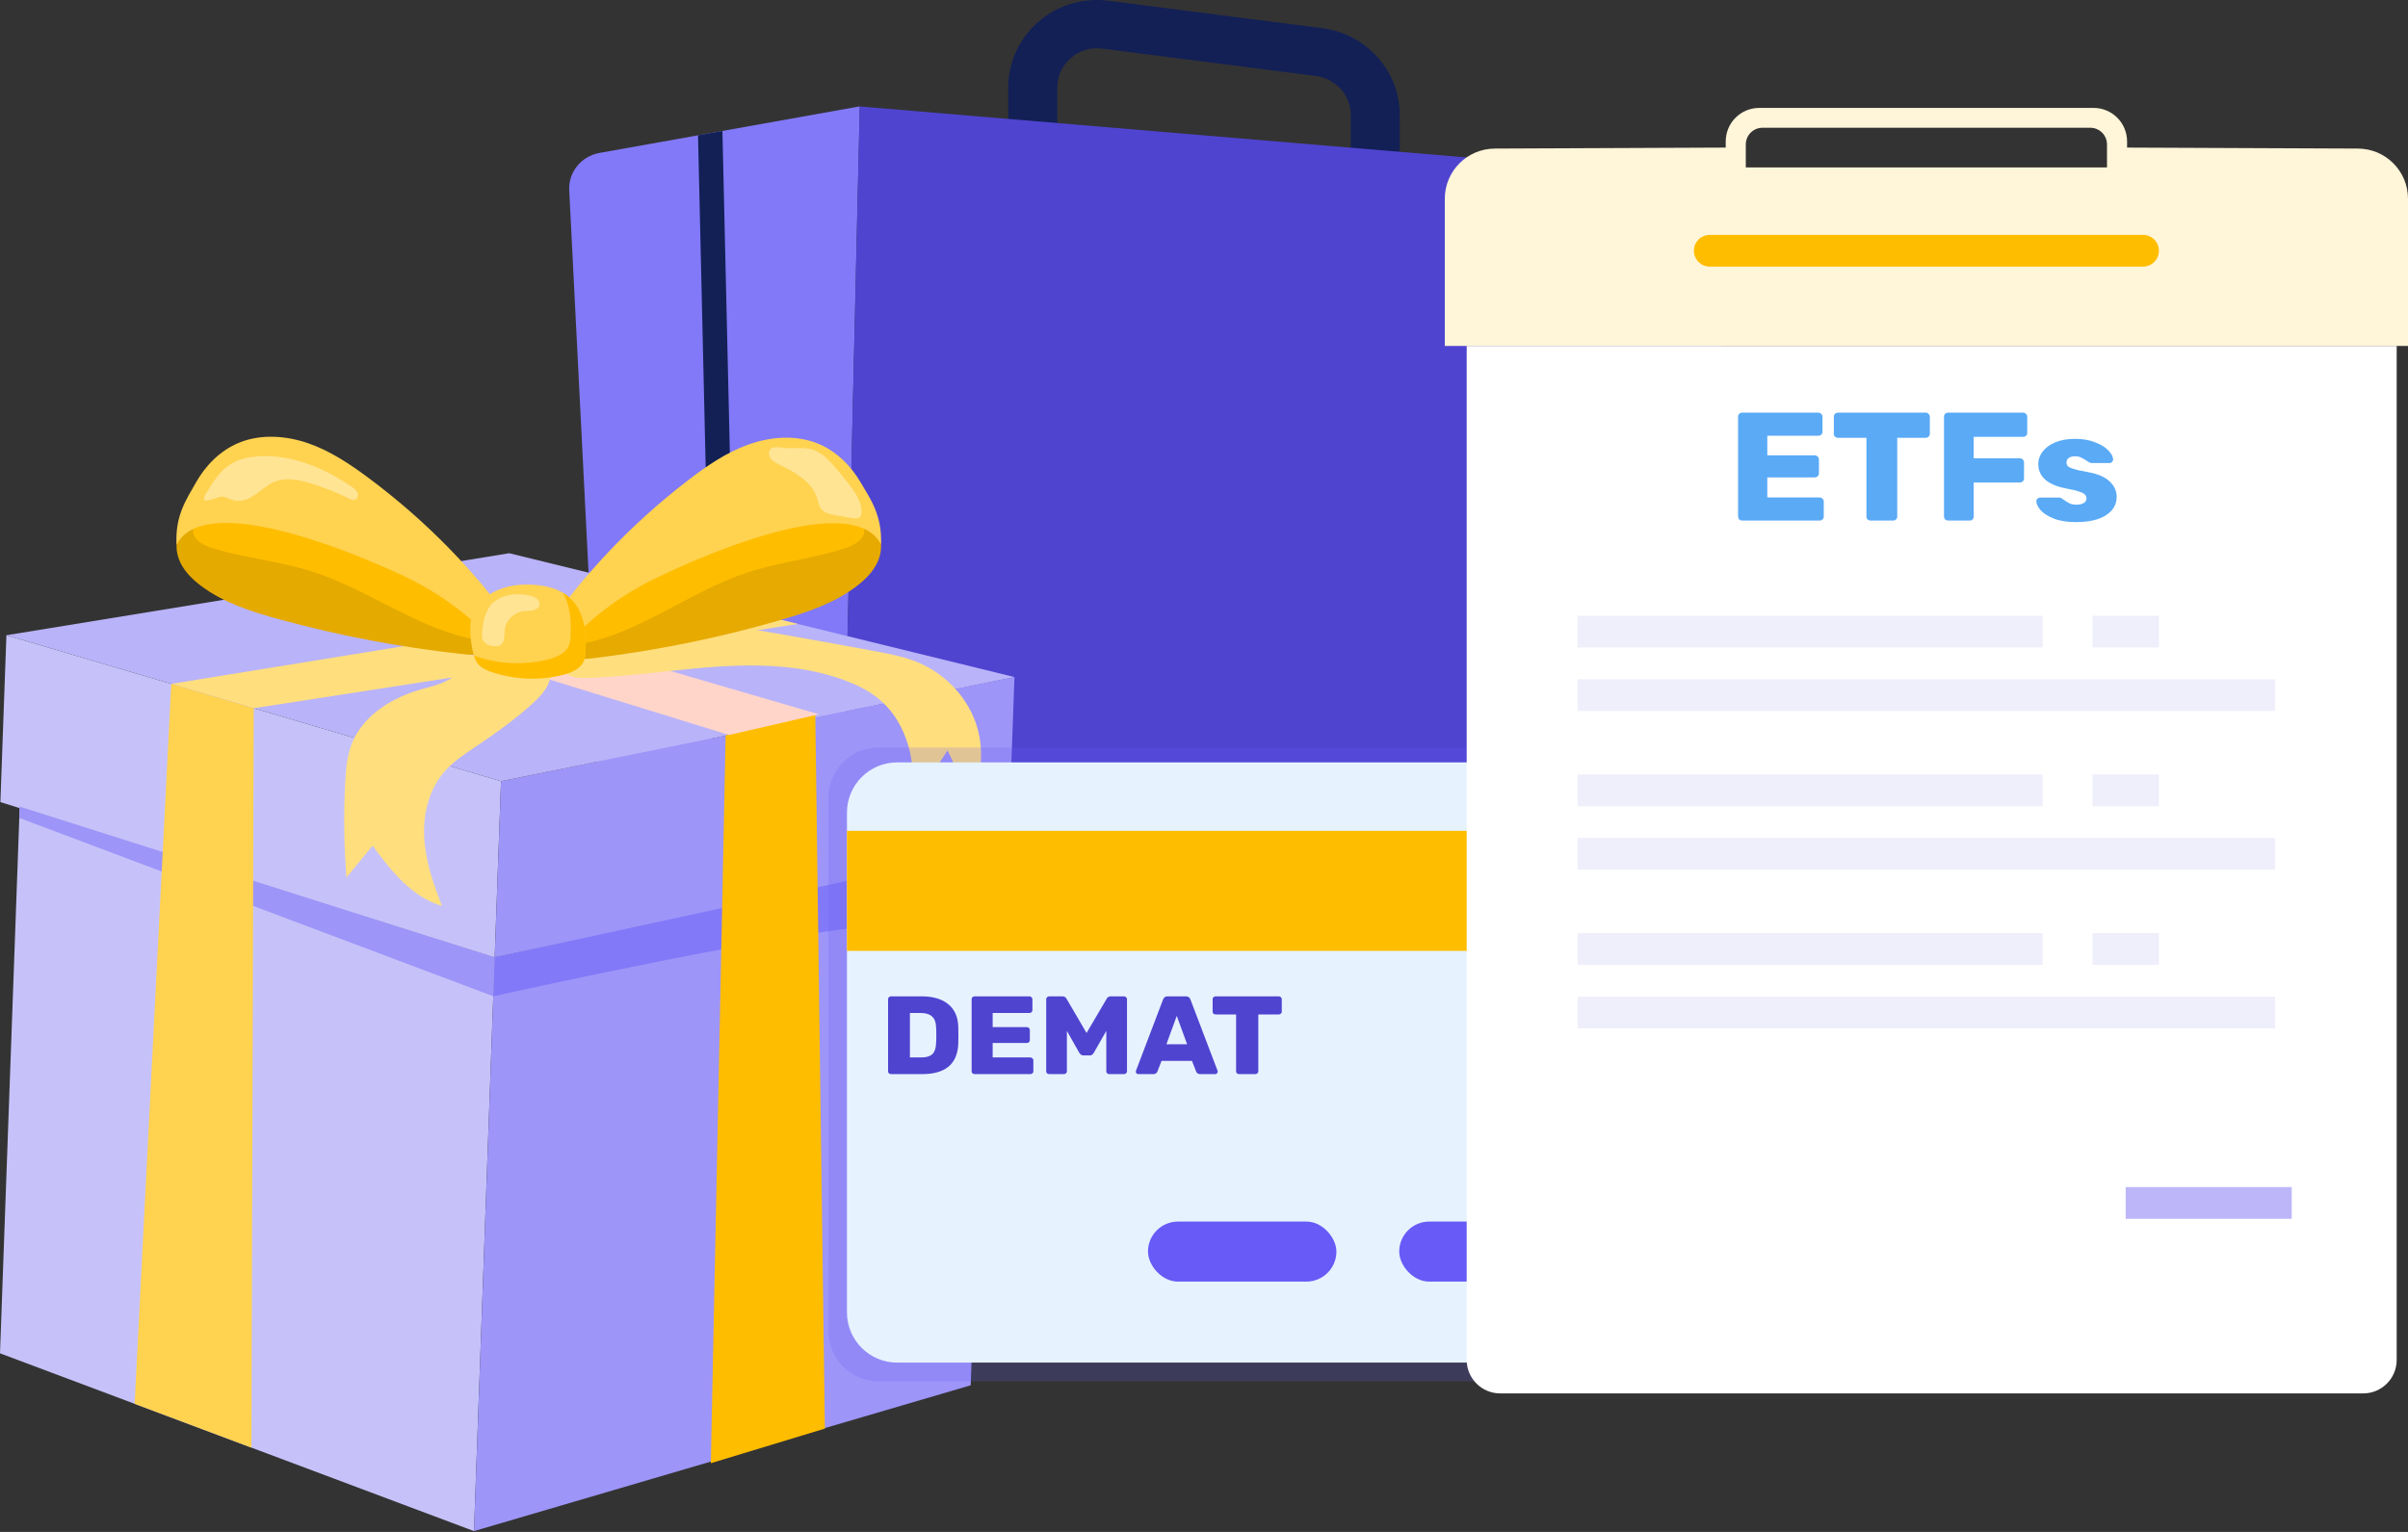 <svg width="110" height="70" viewBox="0 0 110 70" fill="none" xmlns="http://www.w3.org/2000/svg">
<rect x="0" y="0" width="110" height="70" fill="#333333" stroke="none"/>
<path d="M63.946 8.044H61.704V5.255C61.704 4.359 61.023 3.593 60.123 3.475L50.35 2.221C49.826 2.152 49.314 2.306 48.917 2.653C48.517 2.999 48.298 3.475 48.298 4V6.566H46.056V4C46.056 2.848 46.56 1.753 47.435 0.995C48.31 0.234 49.479 -0.116 50.635 0.034L60.408 1.288C62.422 1.545 63.942 3.251 63.942 5.259V8.044H63.946Z" fill="#132056"/>
<path d="M27.381 6.989L39.276 4.86L38.199 51.353L29.417 49.932C28.637 49.806 28.05 49.158 28.009 48.377L26.003 8.7C25.957 7.873 26.547 7.14 27.381 6.989Z" fill="#8279F8"/>
<path d="M76.811 8.02L39.273 4.864L38.195 51.357L74.198 46.52C75.346 46.365 76.233 45.445 76.324 44.305L79.062 10.642C79.173 9.306 78.166 8.134 76.811 8.02Z" fill="#4F44D0"/>
<path d="M33.001 5.984L31.886 6.183C32.08 14.457 32.687 40.766 32.894 50.494L34.017 50.677C33.814 41.023 33.191 14.193 33.001 5.984Z" fill="#132056"/>
<g clip-path="url(#clip0_14259_11410)">
<path fill-rule="evenodd" clip-rule="evenodd" d="M0.9 36.857L3.05176e-05 61.839L21.652 69.963L22.597 43.747L0.9 36.857Z" fill="#C6C2F9"/>
<path fill-rule="evenodd" clip-rule="evenodd" d="M22.597 43.747L45.232 38.626L44.343 63.3L21.652 69.963L22.597 43.747Z" fill="#9D95F8"/>
<path fill-rule="evenodd" clip-rule="evenodd" d="M0.018 36.651L22.597 43.747L22.887 35.697L0.293 29.027L0.018 36.651Z" fill="#C6C2F9"/>
<path fill-rule="evenodd" clip-rule="evenodd" d="M22.887 35.697C23.138 35.636 46.342 30.938 46.342 30.938L46.064 38.653L22.597 43.747L22.887 35.697Z" fill="#9D95F8"/>
<path fill-rule="evenodd" clip-rule="evenodd" d="M0.292 29.027L23.263 25.279L46.342 30.938L22.887 35.697L0.292 29.027Z" fill="#B9B3F9"/>
<path fill-rule="evenodd" clip-rule="evenodd" d="M45.224 38.835L22.597 43.747L22.533 45.523C22.533 45.523 36.481 42.42 40.342 42.287C44.202 42.154 45.085 42.694 45.085 42.694L45.224 38.835Z" fill="#8279F8"/>
<path fill-rule="evenodd" clip-rule="evenodd" d="M0.9 36.857L22.597 43.747L22.533 45.523L0.882 37.375L0.9 36.857Z" fill="#9D95F8"/>
<path fill-rule="evenodd" clip-rule="evenodd" d="M7.823 31.25L6.15 64.147L11.485 66.148L11.59 32.362L7.823 31.25Z" fill="#FFD250"/>
<path fill-rule="evenodd" clip-rule="evenodd" d="M33.148 33.602L32.472 66.86L37.681 65.279L37.243 32.622L33.148 33.602Z" fill="#FFBD00"/>
<path fill-rule="evenodd" clip-rule="evenodd" d="M11.59 32.362L36.445 28.511L31.756 27.361L7.823 31.25L11.59 32.362Z" fill="#FFDE7E"/>
<path fill-rule="evenodd" clip-rule="evenodd" d="M33.304 33.583L12.225 27.08L16.145 26.44L37.409 32.639L33.304 33.583Z" fill="#FFD5CA"/>
<path fill-rule="evenodd" clip-rule="evenodd" d="M22.438 29.889C21.993 29.975 21.533 29.932 21.082 29.882C18.27 29.575 15.483 29.045 12.761 28.3C11.498 27.955 10.22 27.548 9.187 26.773C8.799 26.482 8.444 26.133 8.238 25.704C8.032 25.276 7.991 24.757 8.214 24.337C8.568 23.671 9.431 23.438 10.203 23.325C11.385 23.152 12.596 23.098 13.776 23.284C14.858 23.455 15.895 23.825 16.923 24.192C17.536 24.412 18.152 24.632 18.718 24.947C19.221 25.227 19.677 25.578 20.117 25.945C20.907 26.604 21.649 27.317 22.335 28.075C22.606 28.375 23.106 28.784 23.235 29.169C23.388 29.628 22.838 29.812 22.438 29.889Z" fill="#E5AA00"/>
<path fill-rule="evenodd" clip-rule="evenodd" d="M22.354 29.214C22.205 29.298 22.018 29.277 21.848 29.247C19.12 28.779 16.87 26.944 14.24 26.11C12.786 25.649 11.241 25.503 9.776 25.073C9.351 24.948 8.864 24.718 8.821 24.294C8.786 23.937 9.099 23.637 9.418 23.447C10.539 22.779 11.959 22.781 13.265 22.975C16.11 23.398 18.814 24.65 20.925 26.522C21.352 26.901 21.76 27.314 22.061 27.794C22.229 28.061 22.774 28.976 22.354 29.214Z" fill="#FFBD00"/>
<path fill-rule="evenodd" clip-rule="evenodd" d="M16.795 21.808C15.95 21.182 15.058 20.589 14.051 20.245C13.044 19.902 11.901 19.827 10.919 20.23C10.067 20.579 9.397 21.262 8.956 22.041C8.514 22.82 7.989 23.568 8.066 24.894C9.24 22.573 15.247 24.828 18.393 26.296C20.196 27.138 21.8 28.368 23.049 29.87C23.142 29.982 23.651 29.319 23.682 29.243C23.816 28.904 23.681 28.783 23.465 28.529C22.974 27.95 22.538 27.328 22.049 26.747C21.064 25.576 19.988 24.476 18.833 23.457C18.178 22.881 17.498 22.33 16.795 21.808Z" fill="#FFD250"/>
<path fill-rule="evenodd" clip-rule="evenodd" d="M10.888 22.889C10.825 22.889 10.762 22.882 10.699 22.867C10.512 22.822 10.344 22.708 10.151 22.694C10.148 22.693 10.145 22.693 10.141 22.693C10.072 22.693 9.935 22.739 9.792 22.784C9.649 22.83 9.5 22.875 9.411 22.875C9.377 22.875 9.352 22.869 9.338 22.854C9.242 22.751 9.502 22.416 9.556 22.325C9.832 21.861 10.16 21.403 10.658 21.137C10.99 20.96 11.372 20.883 11.751 20.854C11.873 20.845 11.996 20.841 12.117 20.841C13.526 20.841 14.891 21.444 16.049 22.23C16.164 22.308 16.284 22.396 16.332 22.523C16.379 22.65 16.315 22.824 16.175 22.845C16.165 22.846 16.155 22.847 16.145 22.847C16.079 22.847 16.015 22.816 15.955 22.786C15.411 22.517 14.846 22.29 14.265 22.107C13.914 21.996 13.537 21.902 13.171 21.902C12.951 21.902 12.734 21.936 12.529 22.021C12.209 22.154 11.955 22.398 11.673 22.595C11.443 22.755 11.166 22.889 10.888 22.889Z" fill="#FFE494"/>
<path fill-rule="evenodd" clip-rule="evenodd" d="M16.105 33.9C15.86 34.48 15.805 35.116 15.771 35.741C15.692 37.191 15.711 38.645 15.829 40.092C16.226 39.609 16.623 39.127 17.021 38.644C17.859 39.781 18.8 40.988 20.192 41.395C19.791 40.384 19.434 39.341 19.378 38.261C19.322 37.182 19.594 36.052 20.329 35.23C20.716 34.798 21.211 34.469 21.697 34.141C22.634 33.509 23.561 32.857 24.385 32.095C24.789 31.72 25.194 31.249 25.144 30.713C25.078 30.019 24.274 29.598 23.547 29.555C22.913 29.518 22.271 29.682 21.732 30C21.309 30.25 21.078 30.633 20.702 30.92C20.196 31.307 19.489 31.4 18.893 31.607C18.334 31.801 17.797 32.064 17.325 32.414C16.798 32.804 16.355 33.305 16.105 33.9ZM27.201 30.962C29.121 30.875 31.023 30.566 32.941 30.451C34.858 30.336 36.831 30.424 38.618 31.098C39.139 31.294 39.643 31.541 40.074 31.881C41.521 33.023 41.908 35.029 41.643 36.804C42.19 35.967 42.736 35.13 43.282 34.292C43.687 35.074 43.998 35.9 44.206 36.749C44.874 35.61 45.003 34.194 44.549 32.962C44.096 31.73 43.069 30.703 41.803 30.213C41.259 30.004 40.681 29.89 40.105 29.781C39.003 29.572 37.898 29.375 36.792 29.177C34.967 28.851 33.14 28.525 31.294 28.329C29.531 28.142 27.617 28.108 26.136 29.042C25.712 29.309 25.536 30.072 25.699 30.523C25.899 31.077 26.7 30.985 27.201 30.962Z" fill="#FFDE7E"/>
<path fill-rule="evenodd" clip-rule="evenodd" d="M25.955 30.076C26.401 30.156 26.861 30.106 27.311 30.05C30.119 29.701 32.896 29.131 35.606 28.347C36.863 27.983 38.134 27.558 39.155 26.768C39.539 26.471 39.888 26.117 40.087 25.686C40.287 25.254 40.319 24.735 40.089 24.317C39.725 23.657 38.859 23.437 38.085 23.335C36.9 23.18 35.688 23.143 34.512 23.346C33.432 23.533 32.402 23.918 31.38 24.3C30.77 24.528 30.157 24.758 29.597 25.081C29.098 25.368 28.647 25.726 28.214 26.099C27.434 26.769 26.703 27.493 26.03 28.261C25.764 28.565 25.27 28.981 25.147 29.367C25.001 29.829 25.554 30.005 25.955 30.076Z" fill="#E6AA00"/>
<path fill-rule="evenodd" clip-rule="evenodd" d="M26.028 29.399C26.179 29.481 26.365 29.458 26.535 29.426C29.255 28.918 31.475 27.05 34.092 26.178C35.539 25.696 37.082 25.527 38.539 25.076C38.962 24.945 39.446 24.708 39.481 24.284C39.512 23.926 39.194 23.631 38.872 23.445C37.74 22.794 36.32 22.817 35.017 23.03C32.179 23.494 29.496 24.785 27.415 26.688C26.994 27.073 26.592 27.492 26.299 27.976C26.135 28.246 25.604 29.169 26.028 29.399Z" fill="#FFBD00"/>
<path fill-rule="evenodd" clip-rule="evenodd" d="M31.469 21.916C32.304 21.277 33.186 20.672 34.187 20.314C35.189 19.955 36.331 19.864 37.32 20.252C38.177 20.589 38.858 21.262 39.311 22.035C39.765 22.807 40.302 23.547 40.246 24.874C39.036 22.571 33.065 24.913 29.943 26.427C28.153 27.294 26.57 28.548 25.344 30.067C25.253 30.181 24.733 29.526 24.701 29.45C24.562 29.113 24.695 28.99 24.907 28.733C25.388 28.147 25.814 27.519 26.294 26.93C27.26 25.746 28.319 24.63 29.457 23.595C30.103 23.008 30.774 22.448 31.469 21.916Z" fill="#FFD250"/>
<path fill-rule="evenodd" clip-rule="evenodd" d="M39.082 23.691C39.028 23.691 38.972 23.683 38.92 23.674C38.667 23.63 38.413 23.585 38.16 23.54C37.929 23.5 37.678 23.448 37.529 23.275C37.404 23.129 37.379 22.931 37.323 22.751C37.094 22.025 36.341 21.585 35.631 21.247C35.416 21.145 35.172 21.013 35.135 20.786C35.088 20.496 35.279 20.433 35.488 20.433C35.604 20.433 35.725 20.452 35.814 20.463C35.926 20.477 36.036 20.48 36.147 20.48C36.212 20.48 36.277 20.479 36.342 20.478C36.407 20.477 36.472 20.475 36.537 20.475C36.765 20.475 36.991 20.491 37.217 20.581C37.579 20.724 37.854 21.013 38.105 21.301C38.35 21.583 38.586 21.872 38.812 22.169C39.097 22.542 39.377 22.962 39.354 23.424C39.35 23.492 39.338 23.564 39.292 23.616C39.24 23.674 39.163 23.691 39.082 23.691Z" fill="#FFE494"/>
<path fill-rule="evenodd" clip-rule="evenodd" d="M22.308 27.197C21.954 27.431 21.667 27.77 21.551 28.167C21.491 28.375 21.478 28.593 21.482 28.808C21.487 29.156 21.533 29.503 21.618 29.84C21.663 30.021 21.722 30.203 21.844 30.348C21.999 30.531 22.235 30.631 22.467 30.709C23.494 31.057 24.631 31.104 25.686 30.843C26.082 30.746 26.507 30.57 26.665 30.21C26.73 30.06 26.741 29.893 26.747 29.73C26.765 29.282 26.754 28.828 26.64 28.393C26.526 27.957 26.301 27.539 25.945 27.247C25.609 26.973 25.177 26.826 24.741 26.761C23.901 26.637 23.023 26.724 22.308 27.197Z" fill="#FFD250"/>
<path fill-rule="evenodd" clip-rule="evenodd" d="M26.644 28.392C26.53 27.957 26.305 27.538 25.948 27.247C25.876 27.188 25.799 27.135 25.719 27.087C25.827 27.276 25.908 27.481 25.962 27.689C26.076 28.124 26.086 28.578 26.069 29.027C26.063 29.189 26.052 29.356 25.986 29.506C25.828 29.867 25.404 30.042 25.008 30.14C23.953 30.401 22.816 30.353 21.788 30.006C21.743 29.991 21.698 29.974 21.654 29.957C21.696 30.098 21.753 30.234 21.848 30.347C22.002 30.53 22.238 30.631 22.47 30.709C23.498 31.056 24.635 31.104 25.69 30.843C26.086 30.745 26.511 30.57 26.668 30.209C26.734 30.059 26.745 29.893 26.751 29.73C26.768 29.282 26.758 28.828 26.644 28.392Z" fill="#FFBD00"/>
<path fill-rule="evenodd" clip-rule="evenodd" d="M22.618 29.532C22.591 29.532 22.564 29.531 22.538 29.528C22.326 29.506 22.105 29.394 22.039 29.2C22.008 29.108 22.015 29.009 22.023 28.912C22.061 28.482 22.13 28.034 22.392 27.683C22.658 27.327 23.158 27.166 23.603 27.153C23.616 27.153 23.631 27.153 23.647 27.153C23.97 27.153 24.727 27.239 24.642 27.647C24.615 27.777 24.479 27.862 24.343 27.892C24.208 27.921 24.067 27.909 23.929 27.924C23.483 27.975 23.099 28.348 23.055 28.776C23.029 29.02 23.08 29.319 22.873 29.464C22.8 29.514 22.709 29.532 22.618 29.532Z" fill="#FFE494"/>
</g>
<path opacity="0.2" fill-rule="evenodd" clip-rule="evenodd" d="M37.844 36.452C37.844 35.185 38.871 34.158 40.138 34.158H76.706C77.973 34.158 79 35.185 79 36.452V60.826C79 62.093 77.973 63.12 76.706 63.12H40.138C38.871 63.12 37.844 62.093 37.844 60.826V36.452Z" fill="#675AF6"/>
<path fill-rule="evenodd" clip-rule="evenodd" d="M38.69 37.131C38.69 35.864 39.717 34.837 40.984 34.837H79.433C80.7 34.837 81.727 35.864 81.727 37.131V59.969C81.727 61.236 80.7 62.264 79.433 62.264H40.984C39.717 62.264 38.69 61.236 38.69 59.969V37.131Z" fill="#E6F2FE"/>
<path d="M40.701 49.081C40.665 49.081 40.633 49.069 40.605 49.045C40.58 49.018 40.568 48.987 40.568 48.954V45.659C40.568 45.622 40.58 45.592 40.605 45.568C40.63 45.541 40.662 45.527 40.701 45.527H42.097C42.621 45.527 43.029 45.647 43.319 45.888C43.609 46.124 43.761 46.466 43.775 46.913C43.779 47.011 43.781 47.142 43.781 47.304C43.781 47.466 43.779 47.595 43.775 47.69C43.74 48.617 43.19 49.081 42.124 49.081H40.701ZM42.097 48.319C42.32 48.319 42.485 48.268 42.591 48.167C42.697 48.065 42.754 47.903 42.761 47.68C42.768 47.581 42.772 47.455 42.772 47.299C42.772 47.143 42.768 47.018 42.761 46.923C42.754 46.707 42.692 46.548 42.575 46.446C42.462 46.341 42.294 46.289 42.071 46.289H41.566V48.319H42.097Z" fill="#4F44D0"/>
<path d="M44.518 49.081C44.482 49.081 44.45 49.069 44.422 49.045C44.397 49.018 44.385 48.987 44.385 48.954V45.659C44.385 45.622 44.397 45.592 44.422 45.568C44.447 45.541 44.479 45.527 44.518 45.527H47.024C47.063 45.527 47.095 45.541 47.12 45.568C47.148 45.592 47.162 45.622 47.162 45.659V46.162C47.162 46.199 47.148 46.229 47.12 46.253C47.095 46.277 47.063 46.289 47.024 46.289H45.346V46.933H46.907C46.946 46.933 46.978 46.947 47.003 46.974C47.031 46.998 47.045 47.028 47.045 47.065V47.527C47.045 47.565 47.031 47.597 47.003 47.624C46.978 47.647 46.946 47.659 46.907 47.659H45.346V48.319H47.066C47.105 48.319 47.137 48.333 47.162 48.36C47.19 48.383 47.205 48.414 47.205 48.451V48.954C47.205 48.991 47.19 49.021 47.162 49.045C47.137 49.069 47.105 49.081 47.066 49.081H44.518Z" fill="#4F44D0"/>
<path d="M47.93 49.081C47.891 49.081 47.857 49.069 47.829 49.045C47.804 49.021 47.792 48.991 47.792 48.954V45.659C47.792 45.622 47.804 45.592 47.829 45.568C47.857 45.541 47.891 45.527 47.93 45.527H48.53C48.619 45.527 48.682 45.565 48.721 45.639L49.635 47.202L50.553 45.639C50.592 45.565 50.656 45.527 50.745 45.527H51.345C51.383 45.527 51.415 45.541 51.44 45.568C51.468 45.592 51.483 45.622 51.483 45.659V48.954C51.483 48.991 51.468 49.021 51.44 49.045C51.415 49.069 51.383 49.081 51.345 49.081H50.67C50.635 49.081 50.603 49.069 50.575 49.045C50.55 49.018 50.537 48.987 50.537 48.954V47.106L49.964 48.111C49.918 48.189 49.856 48.228 49.778 48.228H49.491C49.42 48.228 49.358 48.189 49.305 48.111L48.737 47.106V48.954C48.737 48.991 48.723 49.021 48.695 49.045C48.67 49.069 48.638 49.081 48.599 49.081H47.93Z" fill="#4F44D0"/>
<path d="M51.998 49.081C51.97 49.081 51.943 49.07 51.918 49.05C51.897 49.026 51.886 49.001 51.886 48.974C51.886 48.954 51.888 48.938 51.892 48.928L53.129 45.674C53.164 45.576 53.235 45.527 53.342 45.527H54.17C54.276 45.527 54.347 45.576 54.382 45.674L55.62 48.928C55.623 48.938 55.625 48.954 55.625 48.974C55.625 49.001 55.613 49.026 55.588 49.05C55.567 49.07 55.542 49.081 55.514 49.081H54.823C54.738 49.081 54.678 49.043 54.643 48.969L54.451 48.477H53.06L52.869 48.969C52.834 49.043 52.773 49.081 52.688 49.081H51.998ZM53.283 47.715H54.228L53.756 46.421L53.283 47.715Z" fill="#4F44D0"/>
<path d="M56.604 49.081C56.566 49.081 56.532 49.069 56.504 49.045C56.479 49.021 56.466 48.991 56.466 48.954V46.355H55.532C55.493 46.355 55.459 46.343 55.431 46.319C55.406 46.295 55.394 46.265 55.394 46.228V45.659C55.394 45.622 55.406 45.592 55.431 45.568C55.459 45.541 55.493 45.527 55.532 45.527H58.415C58.454 45.527 58.486 45.541 58.511 45.568C58.539 45.592 58.553 45.622 58.553 45.659V46.228C58.553 46.265 58.539 46.295 58.511 46.319C58.486 46.343 58.454 46.355 58.415 46.355H57.481V48.954C57.481 48.991 57.467 49.021 57.438 49.045C57.413 49.069 57.382 49.081 57.343 49.081H56.604Z" fill="#4F44D0"/>
<rect x="38.69" y="37.965" width="43.037" height="5.485" fill="#FFBD00"/>
<rect x="63.918" y="55.819" width="5.738" height="2.743" rx="1.371" fill="#675AF6"/>
<rect x="52.441" y="55.819" width="8.607" height="2.743" rx="1.371" fill="#675AF6"/>
<path d="M109.483 15.809L67 15.809L67 62.141C67 62.986 67.685 63.671 68.529 63.671H107.953C108.798 63.671 109.483 62.986 109.483 62.141V15.809Z" fill="white"/>
<path d="M79.582 23.787C79.533 23.787 79.489 23.77 79.449 23.737C79.415 23.7 79.398 23.657 79.398 23.61V19.038C79.398 18.987 79.415 18.945 79.449 18.912C79.484 18.874 79.528 18.855 79.582 18.855H83.06C83.114 18.855 83.159 18.874 83.193 18.912C83.232 18.945 83.252 18.987 83.252 19.038V19.736C83.252 19.788 83.232 19.83 83.193 19.863C83.159 19.896 83.114 19.912 83.06 19.912H80.732V20.807H82.898C82.952 20.807 82.996 20.826 83.031 20.863C83.07 20.896 83.09 20.938 83.09 20.99V21.631C83.09 21.683 83.07 21.727 83.031 21.765C82.996 21.798 82.952 21.814 82.898 21.814H80.732V22.73H83.119C83.173 22.73 83.218 22.749 83.252 22.786C83.291 22.819 83.311 22.861 83.311 22.913V23.61C83.311 23.662 83.291 23.704 83.252 23.737C83.218 23.77 83.173 23.787 83.119 23.787H79.582Z" fill="#5AAAF6"/>
<path d="M85.453 23.787C85.398 23.787 85.352 23.77 85.312 23.737C85.278 23.704 85.261 23.662 85.261 23.61V20.004H83.964C83.91 20.004 83.863 19.987 83.824 19.954C83.789 19.921 83.772 19.879 83.772 19.828V19.038C83.772 18.987 83.789 18.945 83.824 18.912C83.863 18.874 83.91 18.855 83.964 18.855H87.966C88.019 18.855 88.064 18.874 88.098 18.912C88.137 18.945 88.157 18.987 88.157 19.038V19.828C88.157 19.879 88.137 19.921 88.098 19.954C88.064 19.987 88.019 20.004 87.966 20.004H86.668V23.61C86.668 23.662 86.649 23.704 86.609 23.737C86.575 23.77 86.531 23.787 86.477 23.787H85.453Z" fill="#5AAAF6"/>
<path d="M88.988 23.787C88.939 23.787 88.895 23.77 88.855 23.737C88.821 23.7 88.804 23.657 88.804 23.61V19.038C88.804 18.987 88.821 18.945 88.855 18.912C88.89 18.874 88.934 18.855 88.988 18.855H92.415C92.469 18.855 92.513 18.874 92.547 18.912C92.587 18.945 92.606 18.987 92.606 19.038V19.785C92.606 19.837 92.587 19.879 92.547 19.912C92.513 19.945 92.469 19.961 92.415 19.961H90.16V20.941H92.267C92.322 20.941 92.366 20.959 92.4 20.997C92.439 21.03 92.459 21.072 92.459 21.124V21.87C92.459 21.922 92.439 21.964 92.4 21.997C92.366 22.03 92.322 22.047 92.267 22.047H90.16V23.61C90.16 23.657 90.143 23.7 90.108 23.737C90.074 23.77 90.03 23.787 89.976 23.787H88.988Z" fill="#5AAAF6"/>
<path d="M94.827 23.857C94.424 23.857 94.088 23.803 93.818 23.695C93.547 23.587 93.346 23.458 93.213 23.308C93.086 23.157 93.022 23.021 93.022 22.899C93.022 22.852 93.039 22.814 93.073 22.786C93.113 22.753 93.154 22.737 93.199 22.737H94.09C94.12 22.737 94.144 22.746 94.164 22.765C94.248 22.817 94.294 22.847 94.304 22.857C94.397 22.922 94.483 22.974 94.562 23.012C94.645 23.044 94.744 23.061 94.857 23.061C94.989 23.061 95.097 23.038 95.181 22.991C95.269 22.939 95.314 22.868 95.314 22.779C95.314 22.704 95.289 22.643 95.24 22.596C95.196 22.549 95.107 22.504 94.975 22.462C94.847 22.415 94.65 22.368 94.385 22.321C93.535 22.157 93.11 21.781 93.11 21.194C93.11 21.002 93.174 20.818 93.302 20.645C93.434 20.466 93.626 20.323 93.877 20.215C94.132 20.107 94.437 20.053 94.79 20.053C95.149 20.053 95.459 20.107 95.719 20.215C95.984 20.318 96.186 20.445 96.323 20.595C96.461 20.741 96.53 20.875 96.53 20.997C96.53 21.039 96.512 21.077 96.478 21.11C96.449 21.142 96.412 21.159 96.368 21.159H95.557C95.513 21.159 95.478 21.149 95.454 21.131C95.395 21.103 95.336 21.067 95.277 21.025C95.188 20.969 95.11 20.927 95.041 20.898C94.977 20.865 94.894 20.849 94.79 20.849C94.668 20.849 94.572 20.875 94.503 20.927C94.434 20.978 94.4 21.044 94.4 21.124C94.4 21.194 94.419 21.253 94.459 21.3C94.503 21.342 94.589 21.384 94.717 21.427C94.849 21.469 95.048 21.514 95.314 21.561C95.795 21.64 96.144 21.784 96.36 21.99C96.581 22.192 96.692 22.429 96.692 22.702C96.692 23.054 96.527 23.336 96.198 23.547C95.874 23.754 95.417 23.857 94.827 23.857Z" fill="#5AAAF6"/>
<path fill-rule="evenodd" clip-rule="evenodd" d="M107.716 6.789C108.979 6.794 110 7.819 110 9.083V15.809H66L66 9.083C66 7.819 67.021 6.794 68.285 6.789L78.833 6.744V6.461C78.833 5.616 79.518 4.931 80.363 4.931H95.637C96.482 4.931 97.167 5.616 97.167 6.461V6.744L107.716 6.789ZM80.515 5.837C80.092 5.837 79.75 6.179 79.75 6.602V7.65H96.25V6.602C96.25 6.179 95.908 5.837 95.485 5.837H80.515Z" fill="#FFF5D9"/>
<path d="M77.379 11.458C77.379 11.057 77.704 10.733 78.104 10.733H97.895C98.296 10.733 98.621 11.057 98.621 11.458C98.621 11.858 98.296 12.183 97.895 12.183H78.104C77.704 12.183 77.379 11.858 77.379 11.458Z" fill="#FFBD00"/>
<rect x="97.103" y="54.242" width="7.586" height="1.45" fill="#BDB7F9"/>
<path fill-rule="evenodd" clip-rule="evenodd" d="M95.586 42.64H98.621V44.091H95.586V42.64ZM72.069 42.641H93.31V44.091H72.069V42.641ZM103.931 45.541H72.069V46.991H103.931V45.541Z" fill="#EFEEFB"/>
<path fill-rule="evenodd" clip-rule="evenodd" d="M72.069 35.388H93.31V36.839H72.069V35.388ZM95.586 35.388H98.621V36.839H95.586V35.388ZM103.931 38.289H72.069V39.74H103.931V38.289Z" fill="#EFEEFB"/>
<path fill-rule="evenodd" clip-rule="evenodd" d="M95.586 28.137H98.621V29.587H95.586V28.137ZM72.069 28.137H93.31V29.587H72.069V28.137ZM103.931 31.037H72.069V32.487H103.931V31.037Z" fill="#EFEEFB"/>
<defs>
<clipPath id="clip0_14259_11410">
<rect width="46.41" height="50.043" fill="white" transform="translate(0 19.957)"/>
</clipPath>
</defs>
</svg>
